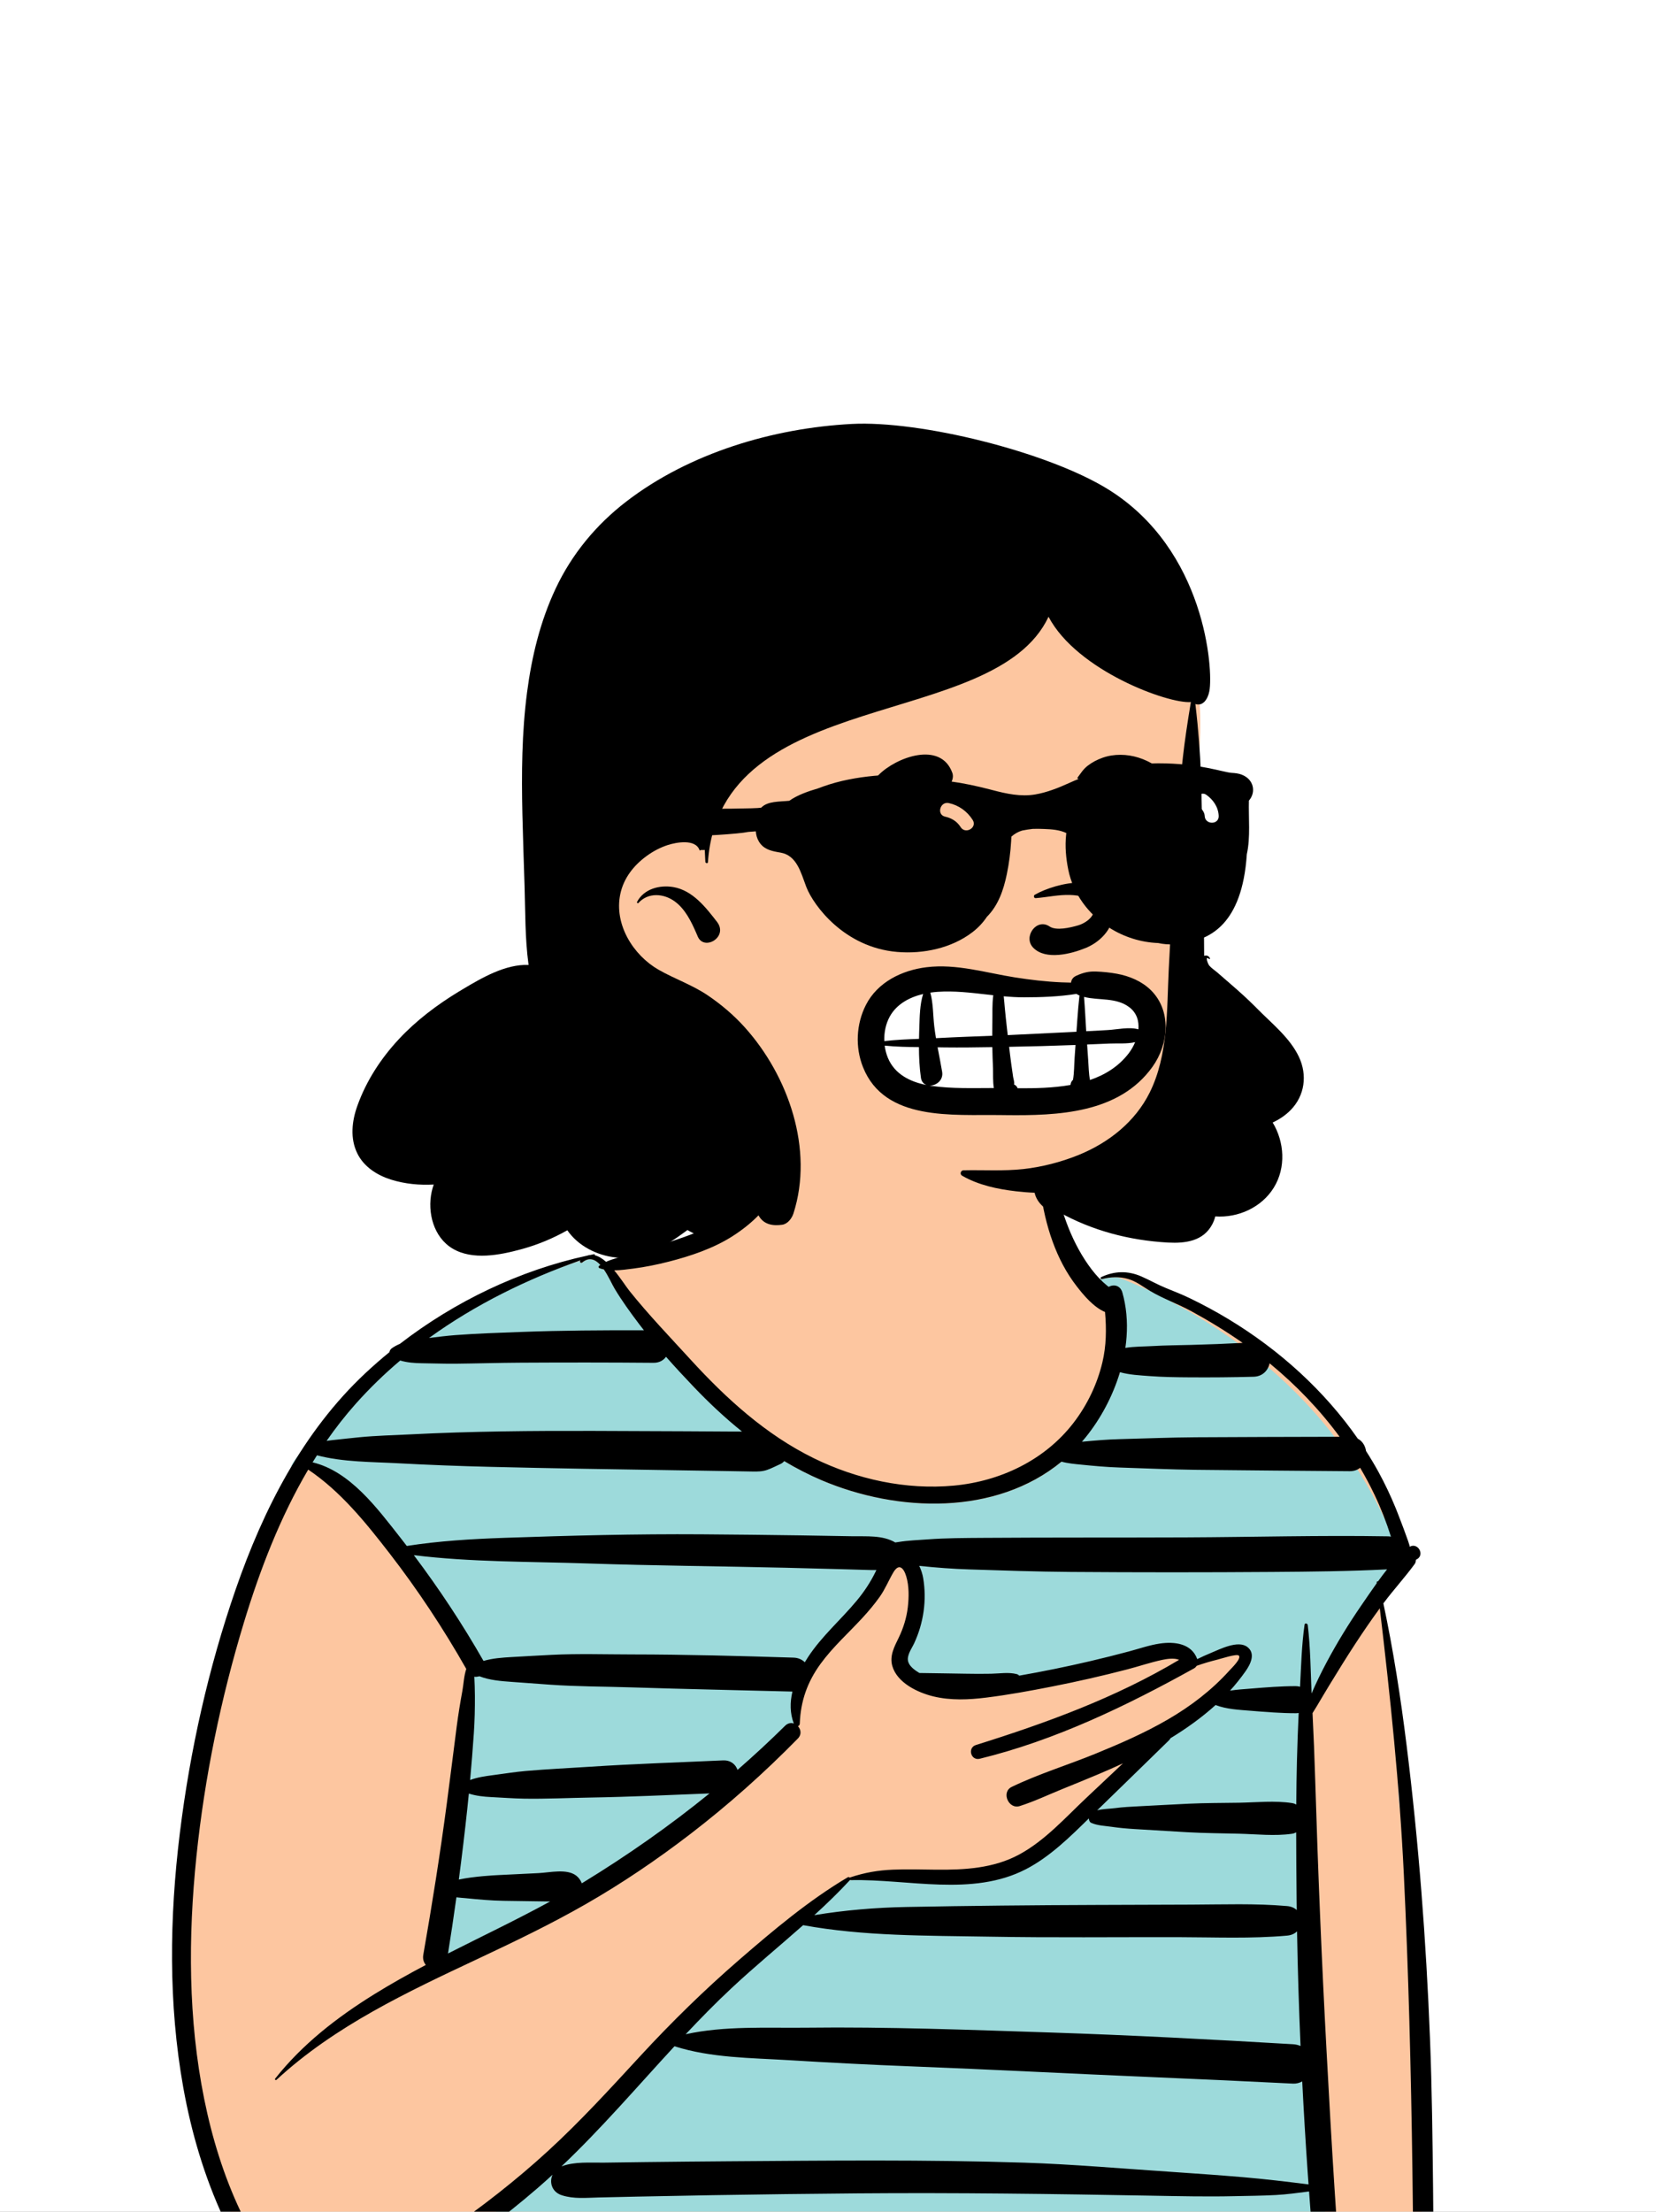 <svg width="200" height="267" viewBox="0 0 200 267" fill="none" xmlns="http://www.w3.org/2000/svg">
<rect x="0" y="0" width="200" height="267" fill="#808080" stroke="none"/>
<g clip-path="url(#clip0_2016_14177)">
<rect width="200" height="267" fill="white"/>
<path fill-rule="evenodd" clip-rule="evenodd" d="M169.444 219.877C168.032 215.534 169.714 210.519 168.614 205.838C168.238 203.987 167.521 197.108 166.802 193.086C166.4 190.836 168.807 190.137 169.177 189.239C171.78 181.172 152.79 162.193 151.63 161.494C149.893 160.49 148.356 159.625 146.659 158.599C141.708 156.859 135.77 152.019 131.282 155.128C123.505 143.546 126.581 129.277 122.361 127.581C118.141 125.885 105.679 122.457 98.554 126.834C94.283 129.995 94.598 135.437 92.65 139.924C91.506 142.037 90.944 145.097 89.613 146.475C85.089 151.156 79.447 151.963 73.141 152.758C72.66 152.818 72.155 151.511 71.688 151.673C61.049 155.351 48.67 156.424 36.622 177.021C34.921 179.967 30.33 184.693 31.865 188.097C21.752 211.623 11.802 264.573 39.55 277.778C40.438 278.346 46.455 275.303 47.435 275.331C49.07 275.378 45.938 279.348 47.435 278.64C58.427 279.475 118.911 277.322 142.095 279.475C158.038 279.355 168.135 282.152 171.817 279.355C170.345 275.797 170.413 271.987 170.879 268.225C174.267 265.703 170.078 247.928 170.433 242.723C173.604 238.919 171.079 224.655 169.444 219.877Z" fill="#FDC6A0"/>
<path fill-rule="evenodd" clip-rule="evenodd" d="M72.519 152.723L72.417 152.789C72.4 152.8 72.383 152.811 72.367 152.823C72.259 152.905 72.276 153.052 72.404 153.102C72.574 153.168 72.753 153.219 72.937 153.258C73.497 154.07 73.934 155.074 74.239 155.582C75.116 157.044 82.644 166.231 83.769 167.412C85.598 169.33 94.6 176.543 94.722 176.399C96.171 177.264 97.671 178.041 99.229 178.703C108.453 182.624 120.282 182.98 128.209 176.467C128.799 176.629 134.403 168.557 135.269 165.666C135.692 165.783 136.215 162.684 135.923 162.731C136.178 160.98 133.108 154.687 132.817 154.386C132.861 154.372 132.905 154.359 132.949 154.347C132.974 154.402 133.033 154.444 133.101 154.426C133.687 154.273 134.28 154.192 134.873 154.205C135.324 154.214 138.542 155.681 138.667 155.741C138.744 155.778 138.821 155.815 138.898 155.852C164.648 168.235 168.617 188.359 169.507 188.313C169.132 188.788 158.958 203.179 158.411 204.451C158.297 201.701 160.177 275.014 160.309 276.545C160.363 277.176 160.367 278.666 160.456 279.266C159.809 279.302 137.166 277.755 95.06 278.009C81.614 278.09 48.382 279.553 48.382 279.553L48.371 279.462C48.276 278.564 48.358 276.823 48.345 275.928C49.621 275.191 50.874 274.407 52.112 273.637C54.931 271.883 72.324 255.945 85.107 241.685C92.685 233.232 102.138 227.543 102.65 226.989C102.66 226.978 102.665 226.966 102.672 226.954C102.699 226.974 102.732 226.993 102.774 226.987C108.662 226.145 117.447 227.956 123.915 224.607C126.802 223.112 136.6 212.932 139.487 210.119C139.574 210.035 139.636 209.945 139.68 209.854C141.605 208.681 149.109 202.731 149.64 201.996L149.798 201.775C150.384 200.944 151.266 200.068 150.244 199.27C149.167 198.429 147.102 199.44 145.966 199.924L145.808 199.99C145.255 200.217 144.713 200.464 144.179 200.727C143.505 198.837 141.861 198.798 140.089 199.059C138.826 199.245 137.6 199.677 136.369 200.006C134.807 200.424 133.237 200.817 131.662 201.186C128.826 201.85 125.548 203.065 122.679 203.568C122.603 203.48 122.498 203.41 122.357 203.375C121.375 203.13 120.291 203.318 119.283 203.336C118.42 203.352 117.556 203.354 116.693 203.342L116.175 203.333C114.324 203.295 111.841 202.434 109.99 202.402L109.88 202.334L109.77 202.265C109.293 201.956 108.775 201.544 108.634 201.025C108.616 200.96 110.508 196.604 110.536 193.079C110.551 191.119 109.879 189.285 109.718 188.313C109.327 185.94 108.451 187.468 107.183 189.793C105.915 192.117 104.225 194.231 102.958 195.922C101.324 198.101 99.721 198.76 98.888 200.023C98.747 200.237 98.609 200.458 98.473 200.684C98.147 200.359 95.401 206.832 95.881 208.079C95.546 207.968 82.042 225.299 52.676 237.769C52.863 236.603 57.958 205.855 56.69 200.783C55.422 195.71 38.659 176.963 36.915 176.547C37.09 176.263 30.282 180.916 42.535 168.869C54.789 156.822 62.954 154.782 69.054 152.543C69.396 152.437 69.736 152.33 70.074 152.221C69.988 152.373 70.182 152.539 70.331 152.417C71.174 151.719 71.906 152.046 72.519 152.723Z" fill="#9DDADB"/>
<path fill-rule="evenodd" clip-rule="evenodd" d="M164.39 193.84C162.869 196.053 161.471 198.331 160.208 200.701C159.557 201.923 158.949 203.17 158.402 204.442C158.289 201.692 158.264 198.909 157.942 196.186C157.919 195.989 157.592 195.894 157.557 196.134C157.202 198.603 157.144 201.136 157.01 203.631C156.855 203.584 156.684 203.557 156.496 203.557C154.671 203.557 152.873 203.706 151.054 203.854C150.239 203.92 149.387 203.97 148.555 204.1C149.224 203.361 149.848 202.58 150.423 201.766C151.01 200.935 151.68 199.636 150.658 198.838C149.529 197.957 147.314 199.11 146.222 199.558C145.669 199.785 145.126 200.032 144.593 200.295C143.918 198.405 141.852 198.155 140.081 198.416C138.818 198.602 137.592 199.034 136.361 199.363C134.798 199.781 133.229 200.174 131.654 200.543C128.817 201.207 125.962 201.788 123.093 202.291C123.017 202.202 122.911 202.133 122.771 202.098C121.789 201.852 120.705 202.04 119.697 202.059C118.661 202.078 117.624 202.077 116.588 202.055C114.738 202.018 112.888 202.002 111.038 201.97C110.512 201.651 109.845 201.193 109.682 200.593C109.478 199.844 110.115 199.014 110.41 198.376C111.545 195.927 111.942 193.186 111.497 190.519C111.417 190.043 111.254 189.523 111.018 189.036C113.045 189.253 115.046 189.4 117.085 189.467C121.155 189.599 125.226 189.738 129.298 189.769C137.441 189.829 145.583 189.83 153.726 189.77C158.33 189.736 162.923 189.694 167.521 189.459C167.146 189.934 166.782 190.42 166.426 190.912C166.353 190.89 166.257 190.93 166.268 191.021C166.271 191.053 166.275 191.085 166.279 191.117C165.63 192.024 165.005 192.945 164.39 193.84M155.336 278.057C153.443 277.996 151.552 277.936 149.659 277.876C145.945 277.757 142.231 277.639 138.517 277.521C131.16 277.287 123.802 277.061 116.443 276.858C109.102 276.655 101.757 276.441 94.414 276.67C87.054 276.9 79.713 277.494 72.367 277.971C68.283 278.236 64.196 278.465 60.104 278.575C56.207 278.679 52.276 278.521 48.385 278.799C48.255 277.837 48.351 276.878 48.337 275.919C49.613 275.182 50.865 274.398 52.103 273.628C56.617 270.819 60.883 267.642 64.907 264.169C65.526 263.635 66.133 263.09 66.733 262.539C66.315 263.452 66.65 264.63 67.847 265.017C69.308 265.488 70.803 265.321 72.32 265.285C73.86 265.249 75.401 265.214 76.941 265.182C79.952 265.118 82.963 265.061 85.974 265.01C91.856 264.912 97.739 264.839 103.621 264.791C115.456 264.695 127.283 264.857 139.117 265.07C142.444 265.13 145.768 265.205 149.096 265.129C150.76 265.092 152.432 265.08 154.095 264.99C155.427 264.918 156.767 264.73 158.099 264.56C158.267 266.881 158.443 269.201 158.638 271.52C158.768 273.051 158.901 274.582 159.032 276.113C159.086 276.744 159.09 277.389 159.179 277.989C157.901 278.059 156.63 278.098 155.336 278.057M156.637 212.522C156.59 214.298 156.566 216.076 156.553 217.854C156.399 217.765 156.226 217.701 156.031 217.672C153.962 217.356 151.748 217.595 149.654 217.631C147.63 217.664 145.6 217.653 143.578 217.749C141.552 217.844 139.527 217.959 137.502 218.063C136.551 218.113 135.611 218.156 134.668 218.284C134.022 218.372 133.196 218.366 132.506 218.55C135.401 215.745 138.281 212.923 141.169 210.11C141.255 210.025 141.318 209.936 141.361 209.845C143.287 208.672 145.135 207.351 146.809 205.838C148.136 206.35 149.647 206.415 151.054 206.529C152.874 206.677 154.67 206.826 156.496 206.826C156.62 206.826 156.735 206.814 156.844 206.793C156.755 208.701 156.687 210.61 156.637 212.522M81.458 247.032C85.878 248.444 90.668 248.429 95.266 248.711C100.169 249.013 105.064 249.264 109.972 249.455C119.775 249.836 129.571 250.354 139.372 250.766C144.97 251.001 150.567 251.26 156.163 251.542C156.56 251.562 156.939 251.46 157.273 251.274C157.461 254.96 157.681 258.645 157.937 262.328C157.969 262.789 158.005 263.249 158.037 263.709C155.404 263.379 152.79 263.063 150.136 262.838C147.157 262.587 144.178 262.374 141.194 262.176C135.38 261.791 129.556 261.274 123.73 261.086C111.855 260.702 99.954 260.833 88.075 260.917C84.714 260.941 81.353 260.974 77.992 261.014C76.311 261.035 74.631 261.057 72.95 261.082C71.261 261.106 69.446 260.931 67.847 261.52C67.832 261.526 67.819 261.534 67.804 261.54C72.629 256.967 76.95 251.913 81.458 247.032M96.997 232.413C104.385 233.758 111.888 233.666 119.376 233.799C127.038 233.936 134.71 233.845 142.374 233.861C146.727 233.87 151.117 234.062 155.455 233.674C155.967 233.628 156.365 233.434 156.648 233.158C156.727 237.773 156.872 242.387 157.071 246.998C156.79 246.878 156.483 246.805 156.163 246.787C146.371 246.21 136.578 245.687 126.774 245.368C116.978 245.049 107.169 244.67 97.367 244.789C92.584 244.846 87.526 244.54 82.808 245.583C84.601 243.677 86.432 241.807 88.348 240.016C91.141 237.405 94.121 234.96 96.997 232.413M102.641 226.98C102.651 226.969 102.656 226.957 102.663 226.945C102.69 226.965 102.723 226.978 102.765 226.977C109.68 226.821 117.438 229.004 123.906 225.654C126.793 224.159 129.185 221.796 131.506 219.525C131.507 219.541 131.509 219.558 131.51 219.575C131.525 219.76 131.603 219.981 131.79 220.063C132.553 220.398 133.446 220.42 134.265 220.539C135.207 220.676 136.132 220.757 137.083 220.814C139.178 220.94 141.273 221.073 143.369 221.191C145.46 221.31 147.56 221.319 149.654 221.372C151.754 221.424 153.953 221.678 156.031 221.378C156.222 221.351 156.392 221.291 156.543 221.208C156.546 223.897 156.57 226.586 156.595 229.274C156.6 229.712 156.608 230.15 156.613 230.588C156.333 230.331 155.947 230.151 155.455 230.108C151.601 229.768 147.718 229.919 143.85 229.932C140.053 229.945 136.255 229.957 132.457 229.97C124.789 229.996 117.127 230.071 109.459 230.217C105.731 230.288 102.019 230.601 98.345 231.205C99.832 229.849 101.278 228.454 102.641 226.98M42.556 275.879C41.14 276.312 39.735 276.125 38.316 276.421C38.229 276.439 38.149 276.473 38.075 276.518C33.827 274.702 30.996 271.059 29.058 266.977C27.015 262.673 25.608 258.073 24.664 253.41C22.72 243.796 22.716 233.828 23.723 224.102C24.712 214.547 26.67 205.044 29.464 195.854C31.383 189.545 33.828 183.17 37.223 177.417C41.143 180.045 44.183 183.828 47.047 187.525C50.469 191.945 53.553 196.621 56.314 201.48C56.028 202.312 55.984 203.356 55.847 204.1C55.583 205.535 55.345 206.987 55.157 208.434C54.757 211.527 54.373 214.621 53.964 217.713C53.154 223.826 52.188 229.922 51.121 235.995C51.034 236.488 51.172 236.904 51.426 237.216C49.309 238.332 47.219 239.498 45.184 240.762C40.707 243.541 36.524 246.778 33.24 250.929C33.154 251.037 33.288 251.181 33.394 251.083C40.437 244.573 49.187 240.485 57.779 236.446C62.169 234.381 66.538 232.284 70.75 229.87C75.155 227.346 79.356 224.494 83.382 221.404C87.98 217.875 92.307 214.016 96.364 209.877C96.842 209.389 96.727 208.778 96.367 208.392C96.488 208.354 96.586 208.249 96.593 208.072C96.69 205.369 97.502 203.066 99.09 200.878C100.564 198.848 102.443 197.175 104.137 195.338C104.89 194.522 105.609 193.672 106.252 192.765C106.913 191.831 107.316 190.801 107.892 189.825C108.564 188.686 109.137 189.268 109.448 190.3C109.802 191.469 109.78 192.839 109.638 194.041C109.488 195.313 109.1 196.554 108.543 197.704C108.019 198.784 107.415 199.883 107.767 201.121C108.347 203.155 110.831 204.334 112.713 204.792C114.809 205.302 117.001 205.203 119.124 204.938C121.781 204.607 124.426 204.122 127.054 203.605C130.096 203.008 133.121 202.318 136.121 201.539C137.532 201.173 138.933 200.691 140.357 200.388C140.865 200.28 141.805 200.118 142.402 200.382C134.73 204.958 126.365 208.006 117.87 210.662C116.814 210.991 117.247 212.586 118.328 212.322C127.454 210.09 136.04 205.947 144.212 201.409C144.337 201.339 144.443 201.232 144.521 201.104C145.343 200.815 146.179 200.564 147.031 200.356C147.412 200.264 149.371 199.617 149.616 199.866C149.963 200.217 148.762 201.36 148.462 201.692C146.327 204.059 143.787 205.991 141.037 207.587C138.248 209.207 135.281 210.498 132.3 211.716C128.96 213.081 125.43 214.154 122.183 215.723C120.894 216.346 121.799 218.463 123.157 218.034C124.908 217.48 126.61 216.667 128.311 215.976C129.757 215.389 131.202 214.803 132.64 214.196C133.642 213.773 134.637 213.335 135.623 212.878C134.146 214.268 132.67 215.658 131.194 217.049C128.637 219.456 126.208 222.199 123.083 223.888C119.996 225.556 116.473 225.75 113.037 225.714C111.311 225.696 109.594 225.641 107.868 225.711C106.052 225.784 104.44 226.063 102.719 226.635C102.687 226.645 102.664 226.664 102.645 226.686C102.585 226.613 102.483 226.576 102.377 226.638C97.701 229.404 93.439 232.992 89.34 236.538C85.115 240.193 81.139 244.079 77.351 248.185C73.726 252.114 70.129 256.058 66.184 259.674C62.332 263.204 58.215 266.409 53.917 269.376C51.575 270.992 49.175 272.549 46.692 273.94C45.365 274.684 44.017 275.433 42.556 275.879M42.949 169.486C44.623 167.604 46.426 165.86 48.333 164.247C49.174 164.496 50.058 164.566 50.948 164.575C52.306 164.588 53.667 164.645 55.026 164.631C57.641 164.604 60.255 164.522 62.871 164.508C68.219 164.478 73.57 164.477 78.919 164.523C79.619 164.53 80.125 164.23 80.437 163.794C81.52 165.022 82.636 166.222 83.761 167.403C85.589 169.321 87.538 171.151 89.612 172.819C89.209 172.821 88.805 172.825 88.403 172.822C86.553 172.81 84.703 172.798 82.853 172.788C79.14 172.768 75.428 172.753 71.715 172.743C64.334 172.723 56.931 172.785 49.559 173.163C47.513 173.268 45.451 173.31 43.413 173.51C42.307 173.618 41.202 173.744 40.097 173.862C39.871 173.886 39.655 173.916 39.442 173.95C40.524 172.395 41.689 170.902 42.949 169.486M72.51 152.714C72.46 152.748 72.406 152.778 72.359 152.814C72.25 152.896 72.267 153.043 72.395 153.093C72.566 153.159 72.745 153.21 72.929 153.249C73.488 154.061 73.925 155.065 74.231 155.573C75.108 157.034 76.116 158.426 77.142 159.785C77.348 160.058 77.558 160.328 77.769 160.597C72.801 160.586 67.836 160.611 62.871 160.799C60.257 160.898 57.634 160.981 55.026 161.177C53.953 161.258 52.881 161.393 51.812 161.527C57.376 157.503 63.635 154.43 70.118 152.149C70.109 152.159 70.1 152.166 70.091 152.176C69.948 152.335 70.161 152.54 70.322 152.408C71.165 151.71 71.897 152.037 72.51 152.714M97.612 200.014C97.471 200.228 97.332 200.448 97.197 200.675C96.871 200.35 96.416 200.133 95.83 200.115C89.322 199.911 82.817 199.734 76.305 199.729C73.094 199.727 69.853 199.619 66.646 199.778C65.035 199.858 63.426 199.953 61.816 200.044C60.691 200.108 59.495 200.188 58.396 200.514C55.863 196.082 53.051 191.821 49.981 187.746C56.948 188.601 64.034 188.51 71.04 188.748C78.978 189.017 86.92 189.074 94.861 189.263C97.039 189.314 99.217 189.371 101.395 189.432C102.519 189.463 103.643 189.496 104.767 189.53C105.119 189.54 105.482 189.55 105.846 189.54C105.819 189.597 105.791 189.654 105.764 189.71C105.151 190.977 104.38 192.142 103.482 193.224C101.573 195.524 99.266 197.505 97.612 200.014M89.074 213.666C88.833 212.995 88.246 212.48 87.31 212.522C81.978 212.765 76.635 212.933 71.309 213.284C68.715 213.455 66.109 213.57 63.519 213.797C62.183 213.914 60.849 214.132 59.519 214.305C58.607 214.424 57.652 214.562 56.777 214.887C56.947 213.013 57.096 211.138 57.226 209.26C57.33 207.751 57.362 206.229 57.354 204.717C57.35 203.951 57.324 203.181 57.287 202.416C57.366 202.432 57.444 202.44 57.522 202.43C57.658 202.413 57.786 202.397 57.904 202.365C59.13 202.845 60.518 202.951 61.816 203.044C63.356 203.154 64.896 203.271 66.436 203.381C69.713 203.615 73.021 203.599 76.305 203.706C82.77 203.917 89.236 204.04 95.703 204.213C95.403 205.501 95.392 206.823 95.872 208.07C95.538 207.959 95.153 208.01 94.824 208.335C92.961 210.176 91.043 211.951 89.074 213.666M70.264 227.358C70.133 226.994 69.884 226.659 69.59 226.433C68.459 225.561 66.395 226.063 65.038 226.129C63.431 226.208 61.825 226.286 60.218 226.365C59.73 226.389 57.241 226.516 55.414 226.906C55.791 224.052 56.134 221.194 56.44 218.331C56.505 217.73 56.564 217.128 56.623 216.527C57.484 216.804 58.42 216.906 59.308 216.948C60.639 217.011 61.976 217.119 63.309 217.14C65.97 217.182 68.647 217.05 71.309 217.006C76.103 216.926 80.898 216.697 85.69 216.508C80.879 220.415 75.795 223.979 70.492 227.222C70.416 227.268 70.34 227.312 70.264 227.358M55.122 229.051C55.527 229.105 55.929 229.123 56.236 229.154C57.778 229.31 59.296 229.451 60.846 229.473C62.383 229.496 63.92 229.518 65.457 229.541C65.784 229.545 66.111 229.55 66.438 229.555C62.391 231.767 58.219 233.747 54.107 235.833C54.469 233.576 54.808 231.315 55.122 229.051M99.221 178.694C108.444 182.615 120.274 182.971 128.2 176.458C128.988 176.673 129.859 176.745 130.554 176.815C132.117 176.972 133.665 177.116 135.235 177.165C138.295 177.261 141.358 177.404 144.42 177.442C150.613 177.518 156.807 177.554 163 177.609C163.527 177.614 163.949 177.453 164.269 177.195C164.896 178.259 165.48 179.35 166.012 180.468C166.789 182.099 167.447 183.784 167.988 185.508C167.872 185.488 167.752 185.474 167.623 185.471C159.483 185.331 151.338 185.565 143.197 185.599C135.054 185.633 126.912 185.598 118.769 185.656C116.516 185.672 114.279 185.673 112.032 185.84C110.862 185.927 109.678 185.965 108.519 186.154C108.39 186.175 108.258 186.193 108.125 186.212C106.573 185.304 104.645 185.494 102.871 185.46C100.833 185.422 98.796 185.388 96.758 185.357C92.753 185.298 88.748 185.255 84.743 185.227C76.794 185.173 68.864 185.376 60.92 185.653C56.968 185.791 53.031 186.024 49.129 186.633C48.867 186.294 48.608 185.953 48.342 185.616C45.578 182.111 42.301 177.624 37.752 176.538C37.926 176.254 38.103 175.971 38.283 175.69C41.435 176.521 44.912 176.479 48.132 176.653C51.844 176.854 55.547 176.993 59.264 177.084C66.651 177.265 74.036 177.379 81.425 177.492C83.475 177.523 85.526 177.556 87.576 177.59C88.682 177.608 89.788 177.63 90.895 177.647C91.513 177.656 92.065 177.654 92.654 177.449C93.199 177.259 93.731 176.974 94.258 176.738C94.442 176.656 94.592 176.534 94.714 176.39C96.162 177.255 97.662 178.032 99.221 178.694M135.261 165.656C136.421 165.979 137.618 166.032 138.844 166.125C140.454 166.247 142.06 166.267 143.674 166.277C146.248 166.294 148.822 166.276 151.395 166.205C152.5 166.175 153.145 165.435 153.337 164.587C153.364 164.609 153.391 164.63 153.418 164.652C156.549 167.233 159.386 170.184 161.79 173.452C156 173.47 150.21 173.474 144.42 173.513C141.358 173.533 138.295 173.659 135.235 173.738C133.734 173.776 132.254 173.901 130.759 174.043C130.73 174.046 130.699 174.048 130.668 174.051C130.827 173.868 130.984 173.683 131.138 173.492C132.924 171.277 134.394 168.548 135.261 165.656M172.906 281.939C173.417 280.533 173.218 279.025 173.189 277.547C173.16 276.03 173.144 274.513 173.138 272.996C173.129 270.03 173.108 267.065 173.076 264.099C173.009 258.099 172.94 252.094 172.704 246.098C172.238 234.245 171.339 222.42 169.872 210.646C169.16 204.922 168.275 199.21 167.074 193.567C167.091 193.545 167.108 193.521 167.124 193.498C168.32 191.9 169.68 190.423 170.854 188.814C170.959 188.671 171.002 188.488 171.001 188.303C171.044 188.282 171.087 188.26 171.131 188.235C172.105 187.68 171.225 186.167 170.251 186.73C170.363 186.665 168.746 182.511 168.574 182.093C167.958 180.59 167.266 179.122 166.485 177.698C166.014 176.839 165.51 175.998 164.981 175.173C164.889 174.557 164.556 173.986 163.985 173.68C162.982 172.242 161.898 170.861 160.743 169.544C156.015 164.155 150.109 159.804 143.656 156.705C142.724 156.257 141.764 155.884 140.807 155.493C139.789 155.077 138.845 154.532 137.841 154.095C136.208 153.384 134.596 153.425 132.992 154.178C132.855 154.242 132.953 154.453 133.093 154.417C134.125 154.147 135.183 154.102 136.218 154.395C137.233 154.681 138.004 155.314 138.89 155.843C140.468 156.784 142.232 157.398 143.85 158.277C145.989 159.44 148.08 160.717 150.079 162.118C148.007 162.228 145.934 162.307 143.86 162.362C142.32 162.403 140.78 162.41 139.242 162.5C138.147 162.563 137.008 162.545 135.914 162.722C136.178 160.908 136.178 159.077 135.849 157.31C135.849 157.309 135.848 157.308 135.848 157.308C135.769 156.882 135.672 156.459 135.553 156.041C135.301 155.152 134.49 155.019 133.902 155.355C133.844 155.312 133.785 155.27 133.729 155.224C133.024 154.652 132.39 153.967 131.838 153.247C130.693 151.752 129.767 150.021 129.065 148.276C128.355 146.51 127.852 144.661 127.359 142.824C127.112 141.903 126.844 140.987 126.593 140.067C126.374 139.267 126.214 138.383 125.812 137.654C125.737 137.518 125.51 137.544 125.474 137.699C125.261 138.612 125.374 139.653 125.413 140.584C125.456 141.617 125.515 142.641 125.653 143.667C125.938 145.795 126.397 147.886 127.134 149.907C127.84 151.844 128.772 153.653 130.038 155.285C130.879 156.369 132.074 157.805 133.458 158.39C133.638 160.426 133.618 162.463 133.137 164.479C132.508 167.117 131.304 169.625 129.65 171.773C126.181 176.278 120.815 178.823 115.217 179.347C109.425 179.89 103.497 178.594 98.293 176.046C92.504 173.211 87.702 168.838 83.388 164.118C80.901 161.397 78.323 158.719 76.019 155.841C75.61 155.33 74.957 154.295 74.181 153.362C74.97 153.354 75.78 153.236 76.479 153.147C77.924 152.961 79.336 152.674 80.748 152.315C83.388 151.643 86.172 150.708 88.48 149.23C93.361 146.101 95.267 142.133 95.918 136.665C96.124 134.937 93.136 134.517 92.858 136.251C92.43 138.916 91.784 140.213 90.933 142.773C90.115 145.234 88.931 146.15 86.667 147.507C84.541 148.78 82.126 149.52 79.784 150.285C78.486 150.708 77.173 151.094 75.865 151.484C75.032 151.732 74.043 151.948 73.198 152.331C72.757 151.944 72.297 151.652 71.834 151.541C71.868 151.484 71.824 151.395 71.738 151.412C71.602 151.439 71.466 151.469 71.331 151.497C71.194 151.507 71.058 151.534 70.922 151.583C62.766 153.35 54.933 157.113 48.291 162.238C47.956 162.378 47.633 162.549 47.324 162.766C47.166 162.877 47.06 163.054 47.03 163.238C46.032 164.053 45.063 164.899 44.127 165.775C36.587 172.829 31.811 182.213 28.466 191.865C25.172 201.374 22.942 211.345 21.716 221.329C20.466 231.505 20.322 241.893 22.135 252.012C23.108 257.446 24.684 262.785 27.011 267.797C29.1 272.298 32.5 277.425 37.841 277.973C37.858 277.99 37.874 278.008 37.893 278.024C39.989 279.751 43.109 278.558 45.3 277.527C45.647 277.363 45.992 277.191 46.335 277.015C46.154 277.713 46.072 278.444 46.034 279.129C45.955 280.552 47.96 280.632 48.34 279.452C51.59 280.023 54.947 280.031 58.234 280.013C61.907 279.993 65.579 279.866 69.249 279.693C76.528 279.349 83.8 278.824 91.084 278.586C105.835 278.103 120.625 279.135 135.364 279.655C139.498 279.801 143.633 279.947 147.767 280.093C151.992 280.242 156.212 280.27 160.402 280.842C161.943 281.052 162.533 279.541 162.098 278.6C162.207 277.968 162.099 277.275 162.039 276.53C161.929 275.139 161.824 273.747 161.726 272.355C161.535 269.64 161.35 266.925 161.175 264.209C160.819 258.706 160.513 253.198 160.216 247.691C159.625 236.742 159.172 225.785 158.839 214.825C158.758 212.154 158.652 209.482 158.518 206.812C158.677 206.559 158.836 206.306 158.99 206.049C159.502 205.195 160.004 204.335 160.523 203.484C161.563 201.779 162.61 200.085 163.704 198.413C164.649 196.97 165.624 195.549 166.642 194.157C167.906 204.837 169.03 215.528 169.546 226.276C170.114 238.115 170.415 249.972 170.579 261.822C170.625 265.133 170.656 268.444 170.691 271.755C170.71 273.479 170.728 275.202 170.714 276.926C170.7 278.575 170.451 280.379 171.036 281.939C171.377 282.85 172.569 282.866 172.906 281.939Z" fill="black"/>
<path fill-rule="evenodd" clip-rule="evenodd" d="M141.197 73.46C134.861 64.717 123.194 62.203 113.077 64.329C93.298 67.944 74.401 83.072 70.906 103.645C65.454 116.092 68.936 135.696 84.793 137.161C87.05 137.289 89.286 136.768 91.548 137.049C105.351 139.259 121.661 148.721 133.88 137.563C134.492 138.003 135.299 138.215 135.985 137.949C141.186 135.934 141.43 130.106 141.874 125.315C142.446 119.124 142.983 112.93 143.484 106.734C143.663 96.047 147.889 82.694 141.197 73.46V73.46Z" fill="#FDC6A0"/>
<path fill-rule="evenodd" clip-rule="evenodd" d="M102.85 51.182C111.177 50.738 126.521 54.562 133.786 59.045C145.623 66.349 146.54 80.919 146.058 83.438C145.874 84.4 145.288 85.289 144.371 84.994C145.149 91.613 145.088 95.396 145.219 102.054L145.308 106.499C145.367 109.462 145.417 112.426 145.429 115.39C145.729 115.278 146.024 115.415 146.134 115.703C146.161 115.773 146.066 115.811 146.02 115.771C145.493 115.31 145.868 116.36 146.049 116.574C146.3 116.867 146.718 117.144 147.011 117.396L147.806 118.087V118.087L148.602 118.776C149.63 119.665 150.625 120.556 151.584 121.514L151.845 121.777C153.592 123.557 155.783 125.279 156.871 127.581C157.91 129.779 157.59 132.27 155.863 134.023C155.235 134.659 154.501 135.145 153.704 135.513C155.123 137.855 155.33 140.951 153.85 143.36C152.368 145.778 149.517 147.044 146.772 146.85C146.688 147.194 146.557 147.53 146.384 147.849C145.296 149.854 143.131 150.115 141.078 150.007L140.998 150.003C136.377 149.736 131.93 148.576 127.883 146.321C126.479 146.416 125.226 145.26 124.952 143.992C124.214 143.965 123.472 143.903 122.715 143.817C120.47 143.557 118.168 143.073 116.188 141.929C115.885 141.754 116.026 141.291 116.363 141.282C118.775 141.228 121.189 141.395 123.597 141.133C125.806 140.894 128.161 140.283 130.221 139.452C133.923 137.956 137.098 135.418 138.85 131.901C141.118 127.348 140.911 121.881 141.158 116.935C141.431 111.461 141.768 105.991 142.127 100.523L142.302 97.901C142.651 92.792 142.94 90.058 143.825 84.755C141.158 84.994 130.08 80.996 126.635 74.458C120.096 88.368 86.968 82.675 85.499 104.089C85.487 104.271 85.2 104.22 85.189 104.047L85.162 103.559C85.149 103.318 85.137 103.08 85.128 102.845L85.122 102.61L84.601 102.616C84.601 102.681 84.508 102.705 84.485 102.635C83.994 101.238 81.654 101.688 80.635 102.02C79.718 102.32 78.854 102.781 78.078 103.35C76.52 104.491 75.312 106.027 74.912 107.948C74.15 111.596 76.467 115.312 79.543 117.073C81.483 118.182 83.608 118.899 85.467 120.156C87.11 121.266 88.64 122.565 89.966 124.043C95.22 129.895 98.311 138.772 95.825 146.497C95.635 147.086 95.134 147.76 94.469 147.856C93.371 148.014 92.273 147.854 91.657 146.805C91.417 146.395 91.303 145.928 91.328 145.467C90.902 146.934 89.522 148.384 88.248 148.929C86.513 149.673 84.559 149.451 83.028 148.492L82.835 148.635C80.346 150.472 77.565 152.146 74.376 151.808C72.066 151.563 69.797 150.383 68.519 148.524C66.82 149.481 65.005 150.244 63.133 150.764L62.934 150.819C60.358 151.522 57.073 152.166 54.668 150.738C52.36 149.367 51.593 146.372 52.134 143.872C52.2 143.574 52.282 143.284 52.383 143.003C50.646 143.096 48.911 142.929 47.262 142.418C45.578 141.895 43.971 140.891 43.164 139.264C42.253 137.423 42.496 135.331 43.174 133.456C44.26 130.449 46.006 127.773 48.179 125.442C50.27 123.198 52.791 121.295 55.411 119.708L55.853 119.443C58.212 118.033 61.056 116.38 63.843 116.489C63.835 116.453 63.829 116.419 63.824 116.384C63.403 113.27 63.451 110.096 63.352 106.957C63.261 104.07 63.158 101.183 63.091 98.294C62.981 93.382 63.017 88.449 63.656 83.571C64.223 79.243 65.243 75.022 67.105 71.059C69.059 66.896 72.002 63.343 75.637 60.549C83.264 54.684 93.34 51.689 102.85 51.182ZM76.942 108.874C77.772 107.304 79.663 106.809 81.323 107.092C83.648 107.49 85.229 109.527 86.587 111.28C88.012 113.116 85.039 114.847 84.274 113.068L84.093 112.647C83.479 111.236 82.753 109.748 81.5 108.828C80.167 107.851 78.287 107.707 77.11 109.005C77.026 109.1 76.885 108.978 76.942 108.874Z" fill="black"/>
<path fill-rule="evenodd" clip-rule="evenodd" d="M108.915 119.159C111.223 117.769 119.848 118.788 126.623 119.159C132.003 119.454 135.845 118.87 137.075 119.698C139.854 121.569 138.504 130.616 133.716 131.853C128.928 133.09 111.179 134.818 108.119 131.853C105.058 128.888 104.776 121.653 108.915 119.159Z" fill="white"/>
<path fill-rule="evenodd" clip-rule="evenodd" d="M111.904 116.766C115.526 116.326 119.036 117.436 122.577 117.995C124.446 118.29 126.318 118.51 128.209 118.592C128.59 118.609 128.97 118.618 129.351 118.626C129.387 118.291 129.574 117.983 129.981 117.798C130.814 117.421 131.481 117.25 132.395 117.287C133.233 117.32 134.073 117.406 134.898 117.557C136.395 117.831 137.899 118.455 138.994 119.537C141.528 122.042 141.143 126.066 139.184 128.795C135.138 134.433 127.753 134.695 121.428 134.621L120.844 134.614C115.085 134.531 106.846 135.39 104.23 128.836C103.267 126.425 103.401 123.631 104.579 121.319C105.984 118.562 108.942 117.126 111.904 116.766ZM129.893 126.154L129.842 126.156C127.187 126.258 124.532 126.33 121.875 126.377C121.955 127.06 122.036 127.743 122.129 128.424C122.201 128.96 122.279 129.495 122.36 130.03C122.395 130.256 122.521 130.607 122.485 130.832L122.472 130.92V130.92C122.609 130.982 122.733 131.081 122.825 131.226C122.857 131.276 122.88 131.326 122.903 131.376C124.966 131.392 127.185 131.352 129.288 130.977L129.292 130.932V130.932C129.33 130.663 129.442 130.482 129.59 130.358C129.738 129.501 129.725 128.588 129.782 127.738C129.818 127.21 129.856 126.682 129.893 126.154ZM119.846 126.414C117.932 126.446 116.018 126.471 114.104 126.448L113.236 126.434V126.434C113.419 127.419 113.619 128.4 113.785 129.391C113.958 130.424 113.049 131.081 112.262 131.054C112.351 131.069 112.439 131.084 112.527 131.096C114.984 131.444 117.536 131.351 120.03 131.349C119.896 130.565 119.95 129.681 119.93 129.027L119.926 128.926C119.888 128.088 119.861 127.251 119.846 126.414ZM106.846 126.233C106.913 126.745 107.042 127.246 107.235 127.712C108.052 129.683 109.925 130.603 111.907 130.99C111.563 130.871 111.29 130.586 111.221 130.097C111.049 128.882 110.987 127.646 110.983 126.412C109.602 126.399 108.211 126.37 106.846 126.233ZM137.095 125.812C136.112 126.044 134.97 125.938 134.005 125.982C133.101 126.023 132.197 126.059 131.293 126.095C131.336 126.712 131.377 127.329 131.422 127.946C131.481 128.744 131.486 129.586 131.639 130.38C133.458 129.759 135.087 128.763 136.31 127.171C136.615 126.774 136.888 126.308 137.095 125.812ZM111.489 119.999C109.852 120.387 108.303 121.206 107.47 122.704C106.976 123.594 106.759 124.647 106.801 125.686C108.184 125.525 109.591 125.464 110.992 125.413C110.996 125.161 111.002 124.909 111.01 124.657L111.031 124.013C111.07 122.783 111.089 121.24 111.489 119.999ZM119.961 120.149L119.24 120.068C117.239 119.84 115.238 119.601 113.237 119.738C112.947 119.758 112.653 119.79 112.359 119.833C112.712 121.11 112.683 122.61 112.83 123.874C112.888 124.363 112.96 124.847 113.04 125.33L113.387 125.314V125.314C115.534 125.198 117.684 125.126 119.833 125.041C119.833 124.637 119.835 124.233 119.842 123.829L119.85 123.425C119.874 122.393 119.807 121.23 119.961 120.149ZM130.01 119.986C127.914 120.324 125.748 120.396 123.689 120.399C122.867 120.4 122.045 120.349 121.223 120.276C121.277 120.714 121.304 121.156 121.345 121.588C121.426 122.46 121.519 123.331 121.619 124.2L121.709 124.962V124.962C124.351 124.842 126.992 124.712 129.634 124.578L130.006 124.558V124.558L130.111 123.095C130.182 122.12 130.26 121.145 130.371 120.174L130.288 120.144V120.144C130.19 120.104 130.098 120.049 130.01 119.986ZM130.921 120.349C131.036 121.728 131.1 123.113 131.185 124.494L132.926 124.401C133.216 124.385 133.506 124.369 133.797 124.352C134.925 124.287 136.375 123.945 137.49 124.264C137.575 123.25 137.285 122.262 136.37 121.58C134.764 120.383 132.718 120.809 130.921 120.349ZM124.972 108.02C127.565 106.534 134.07 105.016 134.482 109.684C134.671 111.832 133.075 113.612 131.211 114.406L131.141 114.435C129.393 115.154 126.294 115.966 124.781 114.407C123.522 113.109 125.192 110.783 126.757 111.846C127.561 112.392 129.253 111.989 130.151 111.73L130.207 111.713C131.175 111.428 132.466 110.517 132.066 109.325C131.711 108.27 130.204 108.077 129.26 108.043C127.85 107.992 126.479 108.319 125.082 108.426C124.861 108.443 124.793 108.123 124.972 108.02ZM135.712 100.514C139.231 100.349 141.42 104.193 140.611 107.342C140.471 107.886 139.863 108.419 139.277 108.358L139.129 108.344C139.054 108.337 138.978 108.328 138.909 108.309C138.352 108.154 137.853 107.575 137.893 106.974L137.904 106.799C137.986 105.311 137.825 103.597 136.058 103.237C134.559 102.931 133.722 104.375 133.704 105.703C133.701 105.939 133.436 106.104 133.227 105.977C132.144 105.317 131.956 104.005 132.37 102.875C132.895 101.443 134.207 100.585 135.712 100.514ZM109.599 101.339C112.159 100.484 114.922 101.849 116.162 104.114C116.597 104.24 117.031 104.576 116.971 105.089C116.884 105.828 116.752 106.294 116.24 106.854C115.439 107.731 113.939 107.282 113.606 106.204L113.592 106.155C113.214 104.76 111.679 103.84 110.281 104.328C108.648 104.898 108.695 106.624 107.55 107.629C107.415 107.747 107.254 107.766 107.093 107.688C105.876 107.1 106.094 105.329 106.528 104.316C107.097 102.987 108.203 101.804 109.599 101.339ZM106.111 93.559C108.186 91.441 113.597 89.391 115.017 93.303C115.287 94.048 114.711 95.052 113.936 95.207C112.666 95.46 111.54 94.908 110.279 95.007C109.257 95.088 108.192 95.429 107.376 96.062C105.115 97.814 104.618 100.779 103.042 103.009C102.966 103.118 102.817 103.072 102.803 102.944C102.444 99.697 103.838 95.879 106.111 93.559ZM133.173 91.474C134.55 90.988 136.11 91.029 137.494 91.461C138.888 91.896 140.169 92.722 141.155 93.801C141.602 94.291 142.016 94.831 142.348 95.407C142.525 95.712 142.71 96.342 142.911 96.717C143.996 97.344 144.459 98.771 143.488 99.787L143.444 99.832L143.314 99.96C142.792 100.477 142.005 100.701 141.292 100.495C139.698 100.033 139.504 98.777 138.952 97.443C138.587 96.562 137.963 95.783 137.205 95.21C135.415 93.858 132.48 93.427 130.325 94.064C130.21 94.098 130.075 93.952 130.157 93.846C130.566 93.317 130.801 92.882 131.348 92.455C131.903 92.022 132.508 91.709 133.173 91.474Z" fill="black"/>
<path fill-rule="evenodd" clip-rule="evenodd" d="M139.889 92.149C144.848 92.149 147.678 93.216 148.715 93.299L148.746 93.301C149.177 93.328 149.564 93.365 149.97 93.522C151.463 94.097 151.706 95.663 150.835 96.65C150.774 98.692 151.042 101.079 150.582 103.128C150.013 111.766 145.953 113.224 143.644 113.756C142.485 114.023 141.112 114.129 139.881 113.847C137.781 113.769 135.705 113.111 133.929 111.966C131.455 110.37 129.618 107.917 129.021 105.005C128.739 103.617 128.607 102.173 128.761 100.762L128.783 100.568C127.979 100.183 127.047 100.11 126.087 100.076C125.628 100.06 125.176 100.045 124.736 100.065C124.307 100.113 123.883 100.177 123.457 100.264C122.992 100.404 122.553 100.635 122.148 101.002L122.12 101.537C122.044 102.874 121.869 104.215 121.598 105.527C121.198 107.463 120.556 109.311 119.188 110.684C118.725 111.376 118.152 111.993 117.456 112.528C114.929 114.474 111.496 115.189 108.345 114.92C101.949 114.374 98.251 109.294 97.399 107.123L97.349 106.991C96.733 105.377 96.243 103.283 94.297 102.936L93.884 102.862C92.996 102.695 92.177 102.463 91.657 101.597C91.429 101.218 91.311 100.795 91.283 100.364C90.979 100.388 90.676 100.41 90.374 100.432C87.963 100.941 73.507 101.374 72.353 101.374C72.353 101.374 70.135 102.308 69.198 101.584C68.549 101.081 68.336 100.41 68.693 99.65C69.232 98.507 71.72 97.82 72.824 97.602C72.824 97.602 90.648 97.75 91.93 97.507C92.724 96.688 94.144 96.8 95.33 96.671C96.312 95.97 97.686 95.501 98.772 95.187C98.993 95.103 99.212 95.022 99.425 94.946C101.414 94.237 103.482 93.861 105.582 93.66C107.747 93.454 109.918 93.547 112.071 93.842C112.978 93.965 113.876 94.124 114.769 94.332C116.366 94.543 117.955 94.89 119.553 95.302L119.873 95.385C121.556 95.826 123.285 96.208 125.027 95.909C126.446 95.667 127.81 95.121 129.118 94.531L129.288 94.453C132.163 93.14 136.654 92.149 139.889 92.149ZM114.596 96.951C113.535 96.718 113.082 98.354 114.146 98.588C114.9 98.754 115.538 99.134 115.97 99.778L116.015 99.848C116.595 100.77 118.059 99.919 117.476 98.991C116.82 97.947 115.8 97.216 114.596 96.951ZM145.67 95.936C145.296 95.673 144.73 95.868 144.513 96.241C144.274 96.651 144.431 97.108 144.781 97.376L144.817 97.402C145.138 97.629 145.451 98.035 145.49 98.451L145.494 98.503C145.536 99.592 147.227 99.597 147.185 98.503C147.144 97.432 146.524 96.538 145.67 95.936Z" fill="black"/>
</g>
<defs>
<clipPath id="clip0_2016_14177">
<rect width="200" height="267" fill="white"/>
</clipPath>
</defs>
</svg>
